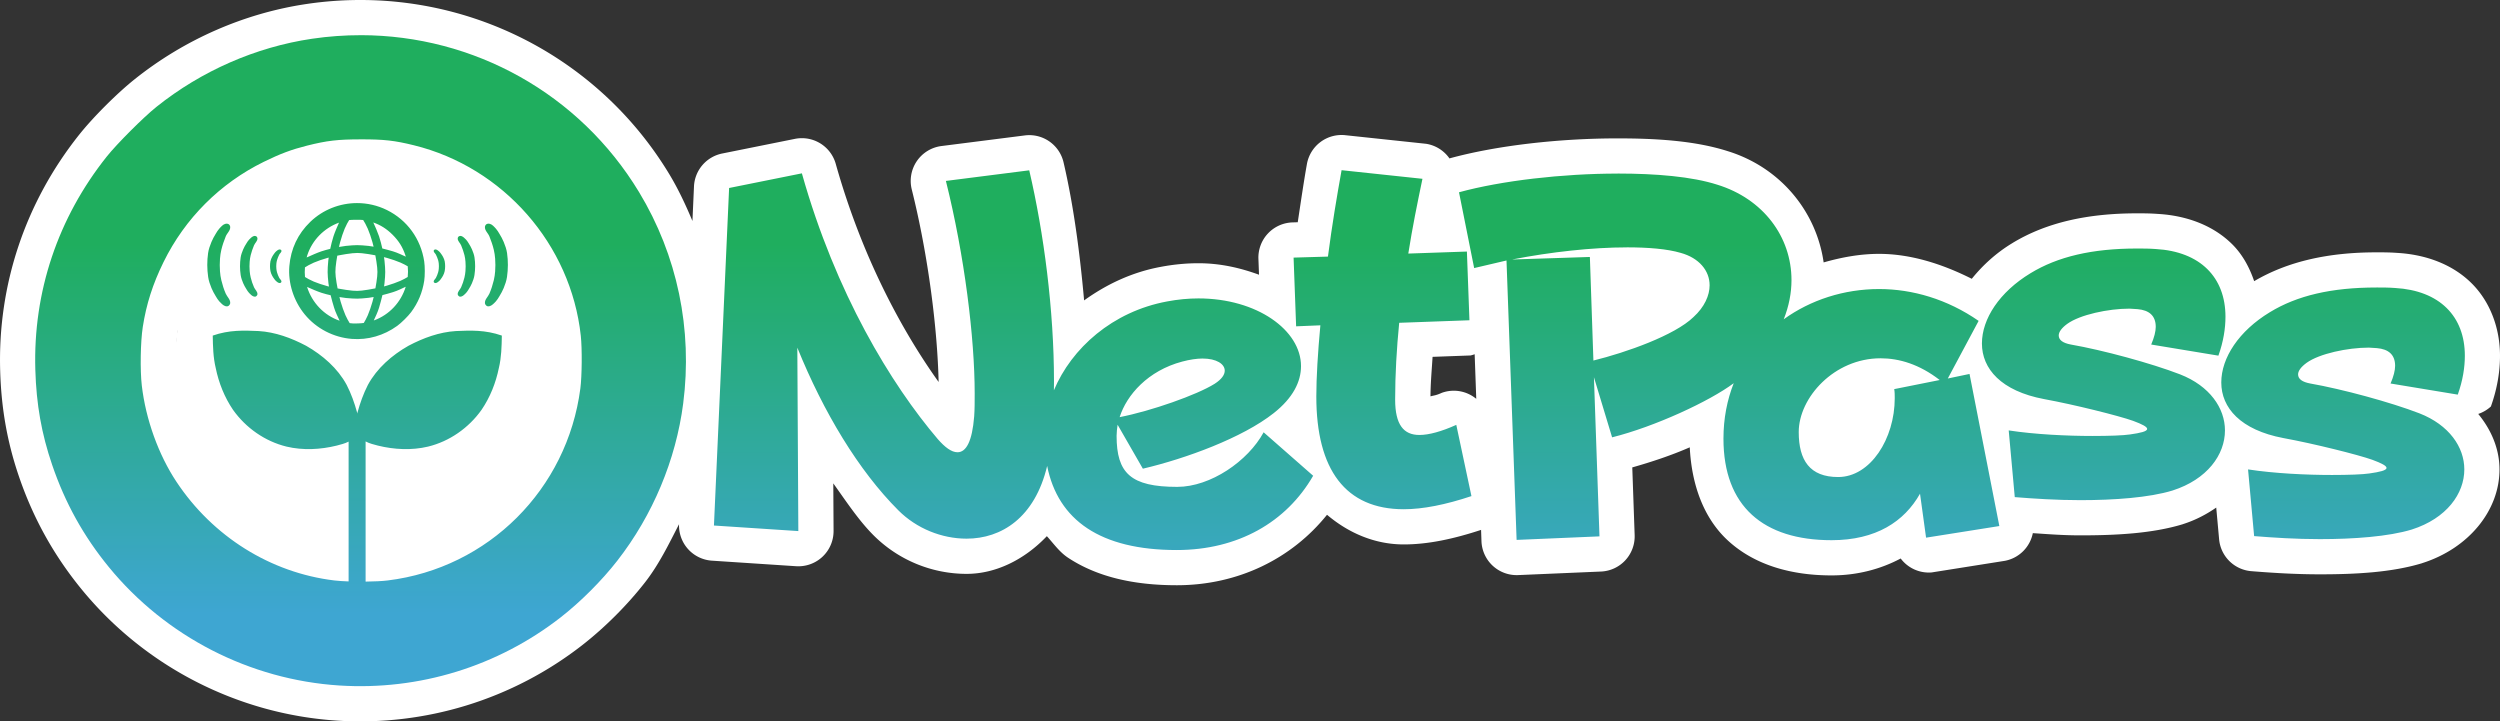 <?xml version="1.0" encoding="UTF-8" standalone="no"?>
<!-- Created with Inkscape (http://www.inkscape.org/) -->

<svg
   width="183.293mm"
   height="52.89mm"
   viewBox="0 0 183.293 52.89"
   version="1.1"
   id="svg1"
   xml:space="preserve"
   inkscape:version="1.3.2 (091e20e, 2023-11-25, custom)"
   sodipodi:docname="netpasspop.svg"
   xmlns:inkscape="http://www.inkscape.org/namespaces/inkscape"
   xmlns:sodipodi="http://sodipodi.sourceforge.net/DTD/sodipodi-0.dtd"
   xmlns:xlink="http://www.w3.org/1999/xlink"
   xmlns="http://www.w3.org/2000/svg"
   xmlns:svg="http://www.w3.org/2000/svg"><rect x="0" y="0" width="183.293" height="52.89" fill="#333333" stroke="none"/><sodipodi:namedview
     id="namedview1"
     pagecolor="#505050"
     bordercolor="#ffffff"
     borderopacity="1"
     inkscape:showpageshadow="0"
     inkscape:pageopacity="0"
     inkscape:pagecheckerboard="1"
     inkscape:deskcolor="#505050"
     inkscape:document-units="mm"
     inkscape:zoom="1"
     inkscape:cx="362.49999"
     inkscape:cy="-15.5"
     inkscape:window-width="1920"
     inkscape:window-height="1121"
     inkscape:window-x="-9"
     inkscape:window-y="-9"
     inkscape:window-maximized="1"
     inkscape:current-layer="layer1" /><defs
     id="defs1"><linearGradient
       id="linearGradient5"
       inkscape:collect="always"><stop
         style="stop-color:#3ea6d2;stop-opacity:1;"
         offset="0.111"
         id="stop6" /><stop
         style="stop-color:#1fae5e;stop-opacity:1;"
         offset="0.679"
         id="stop5" /></linearGradient><inkscape:path-effect
       effect="powerclip"
       id="path-effect11"
       is_visible="true"
       lpeversion="1"
       inverse="true"
       flatten="false"
       hide_clip="false"
       message="Use fill-rule evenodd on &lt;b&gt;fill and stroke&lt;/b&gt; dialog if no flatten result after convert clip to paths." /><inkscape:path-effect
       effect="powerclip"
       id="path-effect10"
       is_visible="true"
       lpeversion="1"
       inverse="true"
       flatten="false"
       hide_clip="false"
       message="Use fill-rule evenodd on &lt;b&gt;fill and stroke&lt;/b&gt; dialog if no flatten result after convert clip to paths." /><inkscape:path-effect
       effect="powerclip"
       id="path-effect3"
       is_visible="true"
       lpeversion="1"
       inverse="true"
       flatten="false"
       hide_clip="false"
       message="Use fill-rule evenodd on &lt;b&gt;fill and stroke&lt;/b&gt; dialog if no flatten result after convert clip to paths." /><linearGradient
       inkscape:collect="always"
       xlink:href="#linearGradient5"
       id="linearGradient6"
       x1="84.133"
       y1="104.338"
       x2="131.862"
       y2="104.338"
       gradientUnits="userSpaceOnUse"
       gradientTransform="rotate(-90,107.998,104.338)" /></defs><g
     inkscape:label="Layer 1"
     inkscape:groupmode="layer"
     id="layer1"
     transform="translate(-16.351,-77.893)"><path
       id="path2"
       style="display:inline;opacity:1;fill:#ffffff;fill-opacity:1;stroke-width:0.963"
       sodipodi:type="inkscape:offset"
       inkscape:radius="2.5796876"
       inkscape:original="M 42.802734 80.472656 C 41.619251 80.471156 40.425759 80.557839 39.228516 80.734375 C 35.111193 81.341482 31.113476 83.091642 27.814453 85.732422 C 26.871101 86.48755 24.922904 88.435571 24.183594 89.363281 C 20.589054 93.873826 18.772316 99.296973 18.941406 105.00586 C 19.016756 107.55001 19.395715 109.69195 20.175781 111.98047 C 21.127557 114.77276 22.476119 117.20274 24.332031 119.4707 C 28.500633 124.56479 34.669358 127.73444 41.238281 128.1543 C 47.081122 128.52775 52.834417 126.75586 57.447266 123.16406 C 58.91302 122.02274 60.473761 120.46176 61.613281 118.99805 C 64.207034 115.66639 65.903686 111.61819 66.439453 107.48047 C 67.143279 102.04488 66.006707 96.606789 63.201172 91.974609 C 58.832038 84.760803 51.087117 80.483058 42.802734 80.472656 z M 42.830078 88.109375 C 44.519745 88.109084 45.276647 88.194717 46.697266 88.544922 C 53.25743 90.162107 58.204199 95.809117 58.931641 102.50781 C 59.034616 103.45602 59.018681 105.46686 58.900391 106.375 C 57.936853 113.77232 52.150204 119.54205 44.783203 120.44922 C 44.362676 120.50102 43.766988 120.52706 43.154297 120.53516 L 43.154297 110.25781 C 43.435012 110.40954 43.774339 110.48974 44.058594 110.56445 C 45.241868 110.8551 46.530499 110.92589 47.734375 110.63672 C 49.312124 110.25312 50.720112 109.26212 51.65625 107.94141 C 52.284788 107.01795 52.702873 105.96541 52.925781 104.87305 C 53.114235 104.09464 53.129825 103.29445 53.142578 102.49805 C 51.932272 102.07507 50.850182 102.11814 49.779297 102.16602 C 48.56347 102.24032 47.391601 102.66766 46.292969 103.24805 C 45.088786 103.93423 43.987094 104.88519 43.322266 106.11719 C 42.994275 106.75893 42.749755 107.44379 42.5625 108.13477 C 42.5561 108.16257 42.551415 108.19075 42.546875 108.21875 C 42.542375 108.19075 42.53765 108.16257 42.53125 108.13477 C 42.343995 107.44379 42.097522 106.75893 41.769531 106.11719 C 41.104703 104.88519 40.003011 103.93423 38.798828 103.24805 C 37.700196 102.66766 36.528327 102.24032 35.3125 102.16602 C 34.241615 102.11812 33.159525 102.07509 31.949219 102.49805 C 31.961969 103.29445 31.979514 104.09464 32.167969 104.87305 C 32.390876 105.96541 32.808962 107.01795 33.4375 107.94141 C 34.373638 109.26212 35.781626 110.25312 37.359375 110.63672 C 38.563251 110.92592 39.851882 110.85513 41.035156 110.56445 C 41.310168 110.49215 41.634897 110.41367 41.910156 110.27148 L 41.910156 120.52148 C 41.515804 120.50658 41.147648 120.48402 40.859375 120.44922 C 36.188152 119.88402 31.947721 117.23317 29.283203 113.20898 C 27.964627 111.21756 27.035348 108.63013 26.748047 106.1543 C 26.616869 105.02389 26.652062 102.95021 26.820312 101.86523 C 27.079556 100.19344 27.552816 98.712099 28.34375 97.101562 C 29.915321 93.901453 32.485391 91.331379 35.685547 89.759766 C 36.891462 89.167534 37.71988 88.858468 38.857422 88.572266 C 40.326832 88.202568 41.1198 88.10964 42.830078 88.109375 z M 114.71094 90.371094 C 114.37753 92.223382 114.00926 94.410194 113.71289 96.707031 L 111.19336 96.779297 L 111.37891 101.81836 L 113.15625 101.74414 C 112.97102 103.74461 112.85937 105.55906 112.85938 106.9668 C 112.85938 112.33844 115.00927 115.22852 119.26953 115.22852 C 120.67727 115.22852 122.34308 114.89541 124.23242 114.26562 L 123.12109 109.04297 C 122.04677 109.52456 121.11989 109.7832 120.41602 109.7832 C 119.2676 109.7832 118.63867 109.04174 118.63867 107.18945 C 118.63867 105.33716 118.75032 103.44792 118.93555 101.55859 L 124.08398 101.37305 L 123.89844 96.335938 L 119.60156 96.484375 C 119.89793 94.595042 120.27018 92.780149 120.64062 91.001953 L 114.71094 90.371094 z M 91.814453 90.380859 L 85.701172 91.158203 C 87.071865 96.640976 87.8125 102.67888 87.8125 106.75391 C 87.8125 107.34665 87.812436 107.90323 87.775391 108.42188 C 87.627208 110.27415 87.182512 111.05273 86.552734 111.05273 C 86.108185 111.05273 85.628016 110.68257 85.109375 110.08984 C 81.701165 106.0889 77.624644 99.420408 75.142578 90.603516 L 69.808594 91.677734 L 68.697266 116.42383 L 74.884766 116.83203 L 74.810547 103.38477 C 76.736927 108.12663 79.292135 112.38589 82.21875 115.3125 C 83.552397 116.64615 85.405461 117.38672 87.220703 117.38672 C 89.765555 117.38672 92.222265 115.86164 93.126953 112.05664 C 93.919972 116.03529 97.031646 118.2207 102.62695 118.2207 C 107.10949 118.2207 110.66549 116.1836 112.62891 112.77539 L 108.99805 109.58984 C 107.84964 111.70145 105.10908 113.58984 102.66406 113.58984 C 99.255854 113.58984 98.21875 112.591 98.21875 109.84961 C 98.21875 109.59029 98.255929 109.29252 98.292969 109.0332 L 100.14453 112.25781 C 103.29342 111.5169 107.44144 109.99688 109.73828 108.18164 C 111.14602 107.07026 111.74023 105.88475 111.74023 104.73633 C 111.74023 102.10608 108.51606 99.773437 104.21875 99.773438 C 103.47783 99.773438 102.69984 99.845962 101.92188 99.994141 C 97.920931 100.73404 94.915685 103.42034 93.621094 106.50781 C 93.623894 106.2936 93.628906 106.08096 93.628906 105.86523 C 93.628906 100.64178 92.88878 94.974533 91.814453 90.380859 z M 134.95312 90.621094 C 130.91513 90.621094 126.43216 91.140135 123.32031 91.992188 L 124.43164 97.548828 C 125.2096 97.363599 125.98773 97.177417 126.80273 96.992188 L 127.54492 117.47852 L 133.61914 117.21875 L 133.21289 105.55078 L 134.54492 109.95898 C 137.66247 109.1796 141.68894 107.31794 143.46094 105.99023 C 142.97788 107.21641 142.70898 108.57832 142.70898 110.05469 C 142.70898 115.01882 145.63554 117.5 150.63672 117.5 C 153.89675 117.5 155.97267 116.12932 157.12109 114.0918 L 157.56445 117.31445 L 162.93555 116.46289 L 160.75 105.3125 L 159.15625 105.64453 L 161.41797 101.42188 C 159.12113 99.828904 156.56417 99.087891 154.11914 99.087891 C 151.55535 99.087891 149.10089 99.881514 147.12891 101.30469 C 147.51214 100.33446 147.69727 99.36669 147.69727 98.4375 C 147.69727 95.251565 145.62311 92.472828 142.25195 91.435547 C 140.39966 90.842814 137.76861 90.621094 134.95312 90.621094 z M 42.519531 92.783203 C 41.270993 92.786403 40.037434 93.259332 39.103516 94.158203 C 38.189047 95.038355 37.672867 96.131251 37.566406 97.408203 C 37.46327 98.64529 37.879555 99.952623 38.693359 100.94531 C 39.542943 101.98166 40.804264 102.63739 42.152344 102.74219 C 43.324637 102.83329 44.491495 102.49789 45.474609 101.78711 C 45.775358 101.56966 46.273556 101.07895 46.496094 100.7793 C 47.007881 100.0902 47.321949 99.335071 47.453125 98.484375 C 47.509285 98.120182 47.509305 97.427587 47.453125 97.060547 C 47.199639 95.404457 46.201887 94.029068 44.720703 93.294922 C 44.022965 92.949088 43.268654 92.781276 42.519531 92.783203 z M 42.480469 94.007812 C 42.728951 94.007615 42.862611 94.011217 42.978516 94.023438 C 43.060926 94.147589 43.202545 94.397034 43.316406 94.660156 C 43.433439 94.930606 43.564634 95.315855 43.660156 95.652344 C 43.690766 95.76016 43.716917 95.86929 43.742188 95.978516 C 43.614334 95.957526 43.486372 95.937955 43.365234 95.921875 C 43.08 95.884015 42.697968 95.870037 42.539062 95.867188 L 42.537109 95.867188 C 42.378203 95.870087 41.99422 95.884025 41.708984 95.921875 C 41.546705 95.943415 41.374333 95.96944 41.203125 96 C 41.228765 95.883152 41.257403 95.767663 41.289062 95.652344 C 41.381642 95.315033 41.508379 94.929665 41.623047 94.658203 C 41.732054 94.400144 41.867132 94.156976 41.949219 94.029297 C 42.074052 94.014157 42.213078 94.007982 42.480469 94.007812 z M 43.722656 94.205078 C 44.257371 94.392241 44.715095 94.683975 45.136719 95.105469 C 45.592821 95.561431 45.874843 96.013073 46.068359 96.595703 C 46.081339 96.634793 46.091856 96.673725 46.103516 96.712891 C 46.101816 96.712098 46.101409 96.711738 46.099609 96.710938 C 45.868039 96.605454 45.485696 96.419659 45.158203 96.322266 C 44.879391 96.239356 44.627544 96.171699 44.382812 96.111328 C 44.315703 95.829523 44.249247 95.530418 44.142578 95.214844 C 44.034955 94.896446 43.857436 94.505008 43.751953 94.273438 C 43.740303 94.247867 43.732786 94.228198 43.722656 94.205078 z M 41.207031 94.21875 C 41.198831 94.23785 41.192804 94.252747 41.183594 94.273438 C 41.080136 94.50592 40.907576 94.899425 40.802734 95.21875 C 40.697893 95.538076 40.631636 95.840419 40.566406 96.125 C 40.565206 96.1302 40.565653 96.135405 40.564453 96.140625 C 40.356379 96.190825 40.142833 96.246259 39.917969 96.322266 C 39.59957 96.42989 39.208132 96.605454 38.976562 96.710938 C 38.923262 96.735218 38.876631 96.755548 38.833984 96.773438 C 38.849114 96.717538 38.863309 96.661205 38.880859 96.607422 C 39.243299 95.49656 40.109592 94.621405 41.207031 94.21875 z M 32.978516 94.291016 C 32.951206 94.290724 32.916568 94.295341 32.871094 94.306641 C 32.695881 94.350361 32.558714 94.516521 32.425781 94.660156 C 32.325361 94.768662 32.247489 94.904971 32.167969 95.037109 C 32.053499 95.227354 31.939646 95.423147 31.853516 95.634766 C 31.74795 95.894154 31.648802 96.163683 31.607422 96.449219 C 31.524262 97.024239 31.529441 97.628201 31.613281 98.203125 C 31.654631 98.486853 31.749116 98.755561 31.853516 99.013672 C 31.939336 99.225868 32.053415 99.420735 32.167969 99.611328 C 32.247409 99.743517 32.325292 99.879894 32.425781 99.988281 C 32.558676 100.13162 32.702165 100.2859 32.873047 100.3418 C 32.944837 100.3652 33.029743 100.37013 33.095703 100.32812 C 33.160733 100.28673 33.225469 100.20503 33.230469 100.11523 C 33.245269 99.848574 33.008495 99.664375 32.902344 99.421875 C 32.765904 99.110146 32.658785 98.777312 32.578125 98.4375 C 32.528085 98.22666 32.496899 98.007749 32.480469 97.789062 C 32.457229 97.480313 32.457269 97.168126 32.480469 96.859375 C 32.496929 96.640262 32.527965 96.422163 32.578125 96.210938 C 32.658705 95.871509 32.775582 95.543968 32.902344 95.226562 C 32.998164 94.98663 33.244899 94.801842 33.230469 94.535156 C 33.225569 94.444976 33.166145 94.346162 33.095703 94.320312 L 33.09375 94.322266 C 33.05168 94.306666 33.024028 94.291496 32.978516 94.291016 z M 52.158203 94.291016 C 52.112693 94.291503 52.083085 94.306666 52.041016 94.322266 C 51.97116 94.348872 51.909153 94.445564 51.904297 94.535156 C 51.889867 94.801842 52.138551 94.986629 52.234375 95.226562 C 52.361137 95.543969 52.476063 95.871509 52.556641 96.210938 C 52.606791 96.422162 52.63979 96.640262 52.65625 96.859375 C 52.67945 97.168126 52.67949 97.480313 52.65625 97.789062 C 52.63983 98.00775 52.606681 98.22666 52.556641 98.4375 C 52.475981 98.777312 52.370815 99.110146 52.234375 99.421875 C 52.128224 99.664375 51.889495 99.848574 51.904297 100.11523 C 51.909297 100.20503 51.975987 100.28669 52.041016 100.32812 C 52.106976 100.37013 52.191878 100.3652 52.263672 100.3418 C 52.434553 100.2859 52.576089 100.13162 52.708984 99.988281 C 52.809473 99.879894 52.889309 99.743517 52.96875 99.611328 C 53.083304 99.420735 53.195426 99.225868 53.28125 99.013672 C 53.385649 98.755561 53.482087 98.486853 53.523438 98.203125 C 53.607228 97.628201 53.610534 97.024239 53.527344 96.449219 C 53.485964 96.163683 53.386816 95.894154 53.28125 95.634766 C 53.19512 95.423147 53.08322 95.227354 52.96875 95.037109 C 52.88923 94.904971 52.809404 94.768662 52.708984 94.660156 C 52.576051 94.516521 52.438885 94.350366 52.263672 94.306641 C 52.218202 94.295291 52.18551 94.290726 52.158203 94.291016 z M 35.027344 95.189453 C 35.006154 95.189107 34.981775 95.193085 34.953125 95.203125 C 34.824207 95.248335 34.716181 95.357408 34.615234 95.462891 C 34.538974 95.542571 34.478349 95.643194 34.417969 95.740234 C 34.331039 95.879945 34.247051 96.022325 34.181641 96.177734 C 34.101471 96.368224 34.025561 96.567652 33.994141 96.777344 C 33.930951 97.199627 33.932464 97.64224 33.996094 98.064453 C 34.027494 98.272818 34.102361 98.470604 34.181641 98.660156 C 34.246811 98.815989 34.330979 98.959642 34.417969 99.099609 C 34.478299 99.196689 34.538924 99.2954 34.615234 99.375 C 34.716151 99.480272 34.823361 99.593726 34.953125 99.634766 C 35.007645 99.651956 35.072957 99.65587 35.123047 99.625 C 35.172427 99.59457 35.222767 99.534723 35.226562 99.46875 C 35.237803 99.272921 35.057173 99.137071 34.976562 98.958984 C 34.872952 98.730056 34.791719 98.485879 34.730469 98.236328 C 34.692469 98.081491 34.66872 97.922319 34.65625 97.761719 C 34.6386 97.53498 34.63863 97.304867 34.65625 97.078125 C 34.66875 96.917214 34.692389 96.756682 34.730469 96.601562 C 34.791659 96.352294 34.880302 96.112003 34.976562 95.878906 C 35.049332 95.702704 35.237522 95.566943 35.226562 95.371094 C 35.222862 95.304874 35.176533 95.231871 35.123047 95.212891 C 35.091097 95.201421 35.062664 95.190033 35.027344 95.189453 z M 50.109375 95.189453 C 50.074045 95.19003 50.045622 95.201421 50.013672 95.212891 C 49.960182 95.231871 49.913869 95.304874 49.910156 95.371094 C 49.899196 95.566943 50.087388 95.702704 50.160156 95.878906 C 50.256416 96.112003 50.343107 96.352294 50.404297 96.601562 C 50.442377 96.756682 50.467969 96.917214 50.480469 97.078125 C 50.498089 97.304867 50.498119 97.53498 50.480469 97.761719 C 50.467999 97.922319 50.442297 98.081491 50.404297 98.236328 C 50.343047 98.485879 50.263766 98.730056 50.160156 98.958984 C 50.079546 99.137071 49.898916 99.272921 49.910156 99.46875 C 49.913956 99.53472 49.964289 99.594567 50.013672 99.625 C 50.063762 99.65587 50.127121 99.651956 50.181641 99.634766 C 50.311405 99.593726 50.420567 99.480272 50.521484 99.375 C 50.597794 99.2954 50.656471 99.196685 50.716797 99.099609 C 50.803787 98.959642 50.889904 98.815989 50.955078 98.660156 C 51.034358 98.470604 51.107271 98.272818 51.138672 98.064453 C 51.202302 97.64224 51.205788 97.199627 51.142578 96.777344 C 51.111158 96.567652 51.035243 96.368224 50.955078 96.177734 C 50.889668 96.022325 50.803723 95.879945 50.716797 95.740234 C 50.656417 95.643194 50.597741 95.542576 50.521484 95.462891 C 50.420537 95.357408 50.310559 95.248338 50.181641 95.203125 C 50.153001 95.193085 50.130565 95.189113 50.109375 95.189453 z M 135.62109 96.029297 C 137.17701 96.029297 138.58375 96.141134 139.58398 96.4375 C 140.91763 96.807957 141.69531 97.734267 141.69531 98.808594 C 141.69531 99.54951 141.32477 100.40166 140.50977 101.14258 C 139.13907 102.47623 135.58376 103.73539 133.17578 104.32812 L 132.91602 96.732422 L 127.21094 96.917969 C 130.06346 96.362283 133.10197 96.029297 135.62109 96.029297 z M 173.0332 96.115234 C 169.73613 96.115234 167.21727 96.709131 165.2168 97.931641 C 162.95701 99.302335 161.66016 101.26484 161.66016 103.08008 C 161.66016 104.93237 163.06791 106.56156 166.2168 107.1543 C 168.43955 107.5618 171.69905 108.37759 172.73633 108.74805 C 173.4402 109.00737 173.77344 109.19362 173.77344 109.3418 C 173.77344 109.52703 173.29163 109.63691 172.51367 109.74805 C 172.03207 109.82215 170.99595 109.85938 169.77344 109.85938 C 167.92115 109.85938 165.54943 109.74949 163.62305 109.45312 L 164.06836 114.3418 C 165.43906 114.45294 167.14166 114.56445 168.88281 114.56445 C 171.36487 114.56445 173.9209 114.37997 175.625 113.86133 C 178.18116 113.04632 179.47852 111.23132 179.47852 109.45312 C 179.47852 107.82312 178.36734 106.1919 176.18164 105.33984 C 174.07004 104.52484 170.51357 103.5618 168.17969 103.1543 C 167.58695 103.04316 167.29102 102.81975 167.29102 102.48633 C 167.29102 102.22701 167.51242 101.93113 167.91992 101.63477 C 168.84606 100.96794 170.92064 100.52344 172.47656 100.52344 C 172.66179 100.52344 172.88508 100.56055 173.07031 100.56055 C 173.92236 100.63465 174.40234 101.04241 174.40234 101.85742 C 174.40234 102.19083 174.29258 102.63566 174.07031 103.1543 L 178.99805 103.96875 C 179.36851 102.93147 179.51562 101.96924 179.51562 101.11719 C 179.51562 98.227614 177.66237 96.337573 174.40234 96.152344 C 173.92074 96.115294 173.47775 96.115234 173.0332 96.115234 z M 36.857422 96.181641 C 36.843492 96.181448 36.827424 96.183953 36.808594 96.189453 C 36.723864 96.214453 36.652287 96.275654 36.585938 96.333984 C 36.535818 96.378044 36.496712 96.432666 36.457031 96.486328 C 36.399901 96.563588 36.343771 96.642576 36.300781 96.728516 C 36.248091 96.833854 36.198384 96.944591 36.177734 97.060547 C 36.136134 97.294064 36.137838 97.538006 36.179688 97.771484 C 36.200328 97.886707 36.248669 97.996743 36.300781 98.101562 C 36.343621 98.187732 36.399848 98.26635 36.457031 98.34375 C 36.496681 98.39743 36.535776 98.452074 36.585938 98.496094 C 36.652268 98.554304 36.723304 98.617935 36.808594 98.640625 C 36.844424 98.650125 36.886998 98.651856 36.919922 98.634766 C 36.952382 98.617936 36.985781 98.585308 36.988281 98.548828 C 36.995681 98.440537 36.877199 98.366058 36.824219 98.267578 C 36.756119 98.140984 36.702369 98.005185 36.662109 97.867188 C 36.637129 97.781567 36.621481 97.692326 36.613281 97.603516 C 36.601681 97.478134 36.601701 97.351948 36.613281 97.226562 C 36.621481 97.137582 36.637079 97.048671 36.662109 96.962891 C 36.702329 96.825049 36.760949 96.691399 36.824219 96.5625 C 36.872049 96.46506 36.995481 96.389552 36.988281 96.28125 C 36.985881 96.24463 36.955082 96.205813 36.919922 96.195312 C 36.898922 96.189013 36.880632 96.181961 36.857422 96.181641 z M 48.277344 96.181641 C 48.254124 96.181963 48.235844 96.188993 48.214844 96.195312 C 48.179684 96.205812 48.150878 96.24463 48.148438 96.28125 C 48.141238 96.389552 48.264672 96.465063 48.3125 96.5625 C 48.37577 96.691399 48.432438 96.825049 48.472656 96.962891 C 48.497686 97.048671 48.515217 97.13758 48.523438 97.226562 C 48.535018 97.351947 48.535037 97.478134 48.523438 97.603516 C 48.515237 97.692326 48.497636 97.781565 48.472656 97.867188 C 48.432396 98.005184 48.3806 98.140984 48.3125 98.267578 C 48.25952 98.366058 48.141052 98.440537 48.148438 98.548828 C 48.150937 98.585308 48.182384 98.617936 48.214844 98.634766 C 48.247764 98.651836 48.290338 98.650135 48.326172 98.640625 C 48.411462 98.617935 48.482499 98.554308 48.548828 98.496094 C 48.598988 98.452074 48.638083 98.397432 48.677734 98.34375 C 48.734914 98.26635 48.791147 98.187735 48.833984 98.101562 C 48.886094 97.996742 48.934439 97.886707 48.955078 97.771484 C 48.996898 97.538006 48.998601 97.294064 48.957031 97.060547 C 48.936381 96.944591 48.886674 96.833854 48.833984 96.728516 C 48.790994 96.642576 48.736821 96.563587 48.679688 96.486328 C 48.640008 96.432668 48.598949 96.378049 48.548828 96.333984 C 48.482478 96.275654 48.410906 96.214455 48.326172 96.189453 C 48.307352 96.183853 48.291284 96.181441 48.277344 96.181641 z M 42.537109 96.441406 C 42.645066 96.441414 42.765659 96.447184 42.878906 96.458984 C 43.198035 96.492134 43.514784 96.546035 43.830078 96.605469 C 43.843548 96.607969 43.857624 96.610681 43.871094 96.613281 C 43.925144 96.904944 43.973277 97.199165 44.003906 97.494141 C 44.015686 97.60756 44.023448 97.726027 44.023438 97.833984 C 44.023429 97.941941 44.015706 98.062533 44.003906 98.175781 C 43.973996 98.463769 43.927494 98.750334 43.875 99.035156 C 43.8607 99.037956 43.846331 99.040169 43.832031 99.042969 C 43.517268 99.105149 43.199686 99.161336 42.880859 99.197266 C 42.767718 99.210036 42.648969 99.219753 42.541016 99.220703 C 42.433063 99.221653 42.312735 99.215878 42.199219 99.205078 C 41.879811 99.174728 41.561894 99.123082 41.246094 99.066406 C 41.198444 99.057806 41.151143 99.047873 41.103516 99.039062 C 41.048306 98.753731 40.997381 98.466451 40.964844 98.177734 C 40.952074 98.064594 40.944309 97.945844 40.943359 97.837891 C 40.942409 97.729938 40.948184 97.609611 40.958984 97.496094 C 40.986314 97.20848 41.032158 96.923326 41.082031 96.638672 C 41.136521 96.628042 41.18962 96.615749 41.244141 96.605469 C 41.559434 96.546039 41.878136 96.49212 42.197266 96.458984 C 42.310685 96.447204 42.429152 96.441396 42.537109 96.441406 z M 44.503906 96.746094 C 44.576426 96.763974 44.648852 96.784287 44.720703 96.804688 C 45.057193 96.900207 45.440487 97.031405 45.710938 97.148438 C 45.913334 97.236018 46.110065 97.340589 46.246094 97.421875 C 46.272984 97.685424 46.271071 97.946407 46.244141 98.203125 C 46.108639 98.286025 45.911309 98.393852 45.707031 98.484375 C 45.437614 98.603764 45.054394 98.737488 44.71875 98.835938 C 44.6486 98.856517 44.578628 98.876361 44.507812 98.894531 C 44.519672 98.815781 44.531016 98.737506 44.541016 98.662109 C 44.578876 98.376874 44.592853 97.994843 44.595703 97.835938 L 44.595703 97.833984 C 44.592803 97.675077 44.578866 97.291095 44.541016 97.005859 C 44.529856 96.921749 44.517376 96.834193 44.503906 96.746094 z M 40.449219 96.779297 C 40.437939 96.858837 40.427399 96.937544 40.417969 97.013672 C 40.382609 97.299226 40.372594 97.68287 40.371094 97.841797 L 40.371094 97.84375 C 40.375294 98.002624 40.393234 98.385029 40.433594 98.669922 C 40.444374 98.746062 40.45604 98.824768 40.46875 98.904297 C 40.43083 98.894697 40.393197 98.88536 40.355469 98.875 C 40.018158 98.78242 39.63279 98.655684 39.361328 98.541016 C 39.092321 98.427385 38.835192 98.28367 38.712891 98.203125 C 38.691161 97.975715 38.689544 97.737265 38.708984 97.498047 C 38.710784 97.496847 38.713044 97.495341 38.714844 97.494141 C 38.835057 97.412991 39.09283 97.265469 39.363281 97.148438 C 39.633731 97.031404 40.01898 96.90021 40.355469 96.804688 C 40.386669 96.795788 40.417879 96.787657 40.449219 96.779297 z M 46.097656 98.919922 C 45.755585 100.03952 44.908527 100.97632 43.753906 101.39258 C 43.859564 101.1608 44.045495 100.78153 44.142578 100.45508 C 44.239968 100.12759 44.317059 99.834783 44.384766 99.550781 C 44.386166 99.545081 44.387372 99.538933 44.388672 99.533203 C 44.6328 99.470713 44.884115 99.401723 45.162109 99.316406 C 45.488133 99.216345 45.866891 99.027526 46.097656 98.919922 z M 38.865234 98.933594 C 38.900554 98.948334 38.934684 98.961829 38.976562 98.980469 C 39.209044 99.083927 39.60255 99.256486 39.921875 99.361328 C 40.156302 99.438298 40.37774 99.491167 40.59375 99.541016 C 40.59485 99.545616 40.596556 99.552091 40.597656 99.556641 C 40.667836 99.840042 40.747412 100.13235 40.847656 100.45898 C 40.947903 100.78561 41.136641 101.16585 41.244141 101.39648 C 41.246541 101.40148 41.249553 101.40516 41.251953 101.41016 C 40.121672 101.02248 39.233511 100.10382 38.865234 98.933594 z M 190.58203 98.974609 C 187.28496 98.974609 184.7661 99.566553 182.76562 100.78906 C 180.50583 102.15975 179.20898 104.12225 179.20898 105.9375 C 179.20898 107.78978 180.61673 109.42094 183.76562 110.01367 C 185.98836 110.42117 189.24788 111.23501 190.28516 111.60547 C 190.98903 111.86479 191.32227 112.05103 191.32227 112.19922 C 191.32227 112.38445 190.84046 112.49629 190.0625 112.60742 C 189.5809 112.68152 188.54478 112.7168 187.32227 112.7168 C 185.46998 112.7168 183.09826 112.60692 181.17188 112.31055 L 181.61719 117.19922 C 182.98788 117.31036 184.69049 117.42188 186.43164 117.42188 C 188.9137 117.42188 191.46973 117.23739 193.17383 116.71875 C 195.72999 115.90374 197.02734 114.08875 197.02734 112.31055 C 197.02734 110.68054 195.91617 109.04932 193.73047 108.19727 C 191.61886 107.38226 188.0624 106.41923 185.72852 106.01172 C 185.13578 105.90059 184.83984 105.67911 184.83984 105.3457 C 184.83984 105.08638 185.06125 104.79051 185.46875 104.49414 C 186.39489 103.82732 188.46947 103.38281 190.02539 103.38281 C 190.21062 103.38281 190.43391 103.41992 190.61914 103.41992 C 191.47119 103.49402 191.95312 103.89984 191.95312 104.71484 C 191.95312 105.04825 191.84142 105.49308 191.61914 106.01172 L 196.54688 106.82812 C 196.91734 105.79085 197.06445 104.82666 197.06445 103.97461 C 197.06445 101.08504 195.21316 99.194995 191.95312 99.009766 C 191.47153 98.972716 191.02658 98.974609 190.58203 98.974609 z M 43.746094 99.671875 C 43.719594 99.787598 43.692566 99.903418 43.660156 100.01758 C 43.564636 100.35407 43.433439 100.73737 43.316406 101.00781 C 43.220826 101.22869 43.107055 101.43813 43.023438 101.57422 C 42.890412 101.59172 42.747109 101.60392 42.574219 101.60742 C 42.267684 101.61442 42.16465 101.61314 41.988281 101.58594 C 41.902871 101.45207 41.780213 101.23517 41.677734 101.00391 C 41.558345 100.73449 41.424622 100.35127 41.326172 100.01562 C 41.293142 99.903007 41.265531 99.789976 41.238281 99.675781 C 41.400551 99.702761 41.563179 99.725111 41.716797 99.744141 C 42.002352 99.779501 42.385995 99.789516 42.544922 99.791016 C 42.703796 99.786816 43.088153 99.770819 43.373047 99.730469 C 43.49323 99.713449 43.619294 99.693795 43.746094 99.671875 z M 154.23047 104.16406 C 155.60116 104.16406 157.08262 104.60744 158.56445 105.75586 L 155.23047 106.42383 C 155.26747 106.64611 155.26758 106.86757 155.26758 107.08984 C 155.26758 110.05351 153.49007 112.86914 151.11914 112.86914 C 149.04458 112.86914 148.22852 111.64684 148.22852 109.57227 C 148.22852 107.05316 150.82226 104.16406 154.23047 104.16406 z M 104.51562 104.18164 C 105.55291 104.18164 106.14648 104.58872 106.14648 105.07031 C 106.14648 105.36668 105.92294 105.69979 105.4043 106.0332 C 104.10769 106.84821 100.73629 108.03397 98.439453 108.47852 C 98.958094 106.84851 100.51409 105.07112 103.0332 104.4043 C 103.58889 104.25611 104.10812 104.18164 104.51562 104.18164 z "
       d="m 42.807,77.893 c -1.312,-0.002 -2.634,0.094 -3.955,0.289 -4.587,0.676 -8.99,2.608 -12.648,5.537 -1.28,1.025 -3.018,2.758 -4.037,4.037 -3.959,4.967 -5.989,11.022 -5.803,17.326 0.082,2.757 0.515,5.218 1.371,7.73 1.044,3.064 2.562,5.798 4.602,8.291 4.626,5.654 11.447,9.159 18.738,9.625 6.469,0.413 12.848,-1.551 17.957,-5.529 1.665,-1.296 3.322,-2.954 4.617,-4.617 1.015,-1.303 1.736,-2.791 2.488,-4.256 a 2.58,2.58 0 0 0 2.391,2.672 l 6.188,0.408 a 2.58,2.58 0 0 0 2.75,-2.588 l -0.02,-3.486 c 0.95,1.328 1.864,2.72 2.949,3.805 1.841,1.841 4.309,2.83 6.826,2.83 2.123,0 4.232,-1.029 5.883,-2.764 0.497,0.547 0.921,1.162 1.549,1.578 2.142,1.418 4.841,2.02 7.975,2.02 4.53,0 8.448,-1.969 11.016,-5.166 1.544,1.308 3.468,2.174 5.627,2.174 1.781,0 3.65,-0.402 5.668,-1.066 l 0.029,0.83 a 2.58,2.58 0 0 0 2.688,2.484 l 6.074,-0.26 a 2.58,2.58 0 0 0 2.469,-2.668 l -0.174,-4.967 c 1.412,-0.401 2.85,-0.877 4.215,-1.473 0.135,2.719 1.003,5.193 2.818,6.854 1.964,1.796 4.653,2.537 7.58,2.537 1.906,0 3.615,-0.47 5.066,-1.24 a 2.58,2.58 0 0 0 2.266,1.023 l 5.371,-0.852 a 2.58,2.58 0 0 0 2.051,-2.029 c 1.112,0.073 2.205,0.162 3.492,0.162 2.61,0 5.266,-0.136 7.494,-0.814 a 2.58,2.58 0 0 0 0.031,-0.012 c 0.902,-0.288 1.707,-0.71 2.43,-1.211 l 0.211,2.326 a 2.58,2.58 0 0 0 2.359,2.336 c 1.404,0.114 3.172,0.232 5.023,0.232 2.61,0 5.266,-0.136 7.494,-0.814 a 2.58,2.58 0 0 0 0.031,-0.012 c 3.372,-1.075 5.65,-3.832 5.65,-6.865 0,-1.488 -0.591,-2.891 -1.559,-4.068 a 2.58,2.58 0 0 0 0.928,-0.547 c 0.468,-1.31 0.668,-2.572 0.668,-3.721 0,-1.996 -0.705,-3.957 -2.104,-5.334 -1.396,-1.374 -3.335,-2.083 -5.428,-2.205 -0.591,-0.043 -1.104,-0.041 -1.531,-0.041 -3.519,0 -6.489,0.659 -8.961,2.113 -0.348,-1.02 -0.861,-1.969 -1.631,-2.727 -1.396,-1.374 -3.335,-2.082 -5.428,-2.203 -0.584,-0.043 -1.095,-0.043 -1.529,-0.043 -3.603,0 -6.65,0.663 -9.154,2.191 -8e-4,4.84e-4 -0.001,0.002 -0.002,0.002 -1.178,0.715 -2.158,1.614 -2.959,2.607 -2.206,-1.111 -4.513,-1.828 -6.799,-1.828 -1.397,0 -2.754,0.253 -4.062,0.627 -0.536,-3.743 -3.172,-6.967 -7.039,-8.16 -2.346,-0.747 -5.122,-0.934 -8.064,-0.934 -4.259,0 -8.851,0.515 -12.314,1.463 a 2.58,2.58 0 0 0 -0.01,0.016 2.58,2.58 0 0 0 -1.715,-1.082 l -5.93,-0.631 a 2.58,2.58 0 0 0 -2.812,2.107 c -0.223,1.24 -0.449,2.79 -0.674,4.275 l -0.379,0.012 A 2.58,2.58 0 0 0 108.615,96.875 l 0.043,1.16 c -1.361,-0.497 -2.822,-0.842 -4.439,-0.842 -0.909,0 -1.841,0.089 -2.777,0.268 -2.137,0.397 -3.997,1.3 -5.607,2.457 -0.317,-3.551 -0.789,-7.05 -1.508,-10.125 A 2.58,2.58 0 0 0 91.488,87.822 L 85.375,88.6 a 2.58,2.58 0 0 0 -2.176,3.184 c 1.234,4.937 1.886,10.342 1.969,14.115 C 82.454,102.098 79.542,96.713 77.625,89.904 a 2.58,2.58 0 0 0 -2.992,-1.83 l -5.334,1.074 A 2.58,2.58 0 0 0 67.232,91.562 l -0.113,2.533 C 66.622,92.913 66.079,91.747 65.408,90.639 60.573,82.656 51.977,77.904 42.807,77.893 Z m 3.115,13.139 c 0.059,0.014 0.094,0.002 0.158,0.018 1.358,0.335 2.632,0.885 3.795,1.598 -0.379,0.049 -0.743,0.144 -0.729,0.139 -0.341,0.122 -0.395,0.311 -0.596,0.473 -0.689,-0.924 -1.579,-1.693 -2.629,-2.227 z m -7.084,0.287 c -0.524,0.3 -1.075,0.549 -1.523,0.98 -0.292,0.281 -0.459,0.657 -0.701,0.98 -0.205,-0.17 -0.267,-0.367 -0.623,-0.494 0.002,8.38e-4 -0.115,-0.02 -0.127,-0.025 0.339,-0.205 0.6,-0.507 0.959,-0.684 0.836,-0.411 1.377,-0.567 2.016,-0.758 z m 3.625,3.926 0.732,0.76 -0.715,0.447 -0.732,-0.445 z m 1.902,1.602 1.082,0.979 -1.061,0.969 -0.629,-0.986 z m -3.752,0.004 0.592,0.982 -0.555,0.945 -0.047,0.043 -1.088,-0.965 z m 1.873,0.559 0.414,0.412 -0.414,0.424 -0.414,-0.418 z m 93.135,1.201 c 1.432,0 2.692,0.141 3.23,0.301 a 2.58,2.58 0 0 0 0.041,0.014 c 0.096,0.027 0.066,0.01 0.113,0.021 -0.016,0.047 0.024,0.058 -0.23,0.289 a 2.58,2.58 0 0 0 -0.064,0.059 c -0.177,0.172 -1.238,0.836 -2.453,1.332 -0.204,0.083 -0.409,0.122 -0.621,0.201 l -0.074,-2.211 c 0.017,-3.4e-5 0.042,-0.006 0.059,-0.006 z m -93.104,0.518 0.736,0.479 -0.764,0.818 -0.75,-0.793 z m 13.109,0.941 c 0.297,0.89 0.637,1.769 0.74,2.719 0.058,0.531 0.034,2.8 -0.025,3.254 -0.756,5.802 -5.042,10.229 -10.607,11.473 v -4.125 c 0.849,0.032 1.72,-0.032 2.602,-0.244 a 2.58,2.58 0 0 0 0.008,-0.002 c 2.226,-0.541 4.128,-1.889 5.418,-3.709 a 2.58,2.58 0 0 0 0.027,-0.041 c 0.835,-1.227 1.364,-2.589 1.65,-3.971 0.26,-1.112 0.271,-2.096 0.283,-2.883 a 2.58,2.58 0 0 0 -0.543,-1.6 c 0.12,-0.199 0.288,-0.502 0.447,-0.871 z m 112.996,0.545 c 0.01,0.002 0.038,0.01 0.041,0.012 -0.013,-0.002 -0.029,-0.01 -0.041,-0.012 z m -138.768,0.131 c 0.034,0.065 0.28,0.444 0.369,0.568 a 2.58,2.58 0 0 0 -0.855,1.227 c 0.013,0.791 0.026,1.775 0.285,2.883 0.286,1.382 0.815,2.744 1.65,3.971 a 2.58,2.58 0 0 0 0.027,0.041 c 1.29,1.82 3.192,3.168 5.418,3.709 a 2.58,2.58 0 0 0 0.006,0.002 c 0.871,0.209 1.735,0.277 2.574,0.248 v 4.061 c -3.162,-0.857 -6.004,-2.81 -7.896,-5.668 -1.059,-1.599 -1.885,-3.88 -2.123,-5.928 -0.083,-0.719 -0.042,-2.951 0.059,-3.598 0.084,-0.539 0.351,-1.022 0.486,-1.516 z m 156.316,2.727 c 0.01,0.002 0.038,0.01 0.041,0.012 -0.013,-0.002 -0.029,-0.01 -0.041,-0.012 z m -61.701,0.391 0.117,3.271 a 2.58,2.58 0 0 0 -2.521,-0.443 c -0.447,0.201 -0.542,0.181 -0.836,0.26 0.005,-0.944 0.094,-1.926 0.154,-2.896 l 2.793,-0.102 a 2.58,2.58 0 0 0 0.293,-0.09 z m 28.17,3.389 c -0.038,0.906 -0.306,1.832 -0.682,2.377 -0.401,0.581 -0.676,0.662 -0.84,0.662 -0.531,0 -0.31,-0.025 -0.229,0.074 0.082,0.099 -0.082,-0.092 -0.082,-0.791 0,-0.521 0.739,-1.662 1.832,-2.322 z" /><ellipse
       style="display:inline;fill:#ffffff;fill-opacity:1;stroke-width:0.963"
       id="path4"
       cx="137.186"
       cy="99.384"
       rx="2.447"
       ry="2.017" /><ellipse
       style="display:inline;fill:#ffffff;fill-opacity:1;stroke-width:0.963"
       id="path5"
       cx="151.54"
       cy="109.074"
       rx="2.249"
       ry="2.58" /><ellipse
       style="display:inline;fill:#ffffff;fill-opacity:1;stroke-width:0.963"
       id="path3"
       cx="43.264"
       cy="104.629"
       rx="14.078"
       ry="16.23" /><path
       id="rect3"
       style="display:inline;opacity:1;fill:url(#linearGradient6);stroke-width:0.963"
       d="m 42.804,80.473 c -1.183,-0.001 -2.378,0.084 -3.575,0.261 -4.117,0.607 -8.115,2.358 -11.414,4.999 -0.943,0.755 -2.89,2.703 -3.63,3.63 -3.595,4.511 -5.413,9.935 -5.244,15.643 0.075,2.544 0.454,4.686 1.235,6.974 0.952,2.792 2.3,5.223 4.156,7.49 4.169,5.094 10.338,8.262 16.907,8.682 5.843,0.373 11.596,-1.398 16.209,-4.989 1.466,-1.141 3.027,-2.702 4.166,-4.166 2.594,-3.332 4.29,-7.379 4.826,-11.517 0.704,-5.436 -0.432,-10.874 -3.238,-15.507 -4.369,-7.214 -12.114,-11.491 -20.398,-11.502 z m 0.026,7.636 c 1.69,-2.9e-4 2.446,0.085 3.867,0.435 6.56,1.617 11.509,7.264 12.236,13.962 0.103,0.948 0.086,2.96 -0.032,3.869 -0.964,7.397 -6.75,13.166 -14.117,14.074 v 5.2e-4 c -0.421,0.052 -1.015,0.077 -1.628,0.085 v -10.277 c 0.281,0.152 0.62,0.232 0.904,0.306 1.183,0.291 2.471,0.362 3.675,0.073 1.578,-0.384 2.986,-1.375 3.922,-2.696 0.629,-0.923 1.046,-1.975 1.269,-3.068 0.188,-0.778 0.205,-1.579 0.218,-2.376 -1.21,-0.423 -2.293,-0.38 -3.364,-0.332 -1.216,0.074 -2.387,0.502 -3.486,1.082 -1.204,0.686 -2.306,1.638 -2.971,2.87 -0.328,0.642 -0.573,1.326 -0.761,2.017 -0.006,0.028 -0.011,0.056 -0.016,0.084 -0.004,-0.028 -0.009,-0.056 -0.015,-0.084 -0.187,-0.691 -0.433,-1.376 -0.761,-2.017 -0.665,-1.232 -1.767,-2.183 -2.971,-2.87 -1.099,-0.58 -2.27,-1.008 -3.486,-1.082 -1.071,-0.048 -2.153,-0.091 -3.364,0.332 0.013,0.796 0.03,1.597 0.218,2.376 0.223,1.092 0.641,2.144 1.269,3.068 0.936,1.321 2.345,2.312 3.923,2.696 1.204,0.289 2.491,0.218 3.675,-0.073 0.275,-0.072 0.601,-0.15 0.876,-0.292 v 10.25 c -0.394,-0.015 -0.763,-0.037 -1.052,-0.072 -4.671,-0.565 -8.91,-3.217 -11.575,-7.241 -1.319,-1.991 -2.248,-4.577 -2.536,-7.053 -0.131,-1.13 -0.096,-3.206 0.072,-4.291 0.259,-1.672 0.733,-3.152 1.524,-4.762 1.572,-3.2 4.142,-5.77 7.342,-7.342 1.206,-0.592 2.034,-0.903 3.172,-1.189 1.469,-0.37 2.262,-0.462 3.972,-0.462 z m 71.882,2.262 c -0.333,1.852 -0.704,4.038 -1,6.335 l -2.519,0.074 0.186,5.038 1.778,-0.074 c -0.185,2 -0.297,3.816 -0.297,5.223 0,5.372 2.149,8.262 6.409,8.262 1.408,0 3.075,-0.333 4.964,-0.963 l -1.111,-5.223 c -1.074,0.482 -2.001,0.741 -2.705,0.741 -1.148,0 -1.778,-0.741 -1.778,-2.593 0,-1.852 0.111,-3.741 0.297,-5.631 l 5.15,-0.186 -0.186,-5.038 -4.297,0.148 c 0.296,-1.889 0.667,-3.704 1.038,-5.482 z m -22.898,0.009 -6.113,0.778 c 1.371,5.483 2.111,11.521 2.111,15.596 0,0.593 3.55e-4,1.148 -0.037,1.667 -0.148,1.852 -0.593,2.63 -1.223,2.63 -0.445,0 -0.926,-0.371 -1.445,-0.963 -3.408,-4.001 -7.483,-10.669 -9.965,-19.486 l -5.335,1.074 -1.112,24.747 6.187,0.407 -0.074,-13.447 c 1.926,4.742 4.483,9.002 7.409,11.928 1.334,1.334 3.185,2.075 5.001,2.075 2.545,0 5.002,-1.526 5.907,-5.331 0.793,3.979 3.904,6.165 9.5,6.165 4.483,0 8.039,-2.037 10.002,-5.446 l -3.63,-3.186 c -1.148,2.112 -3.89,4.001 -6.335,4.001 -3.408,0 -4.446,-1 -4.446,-3.741 0,-0.259 0.037,-0.556 0.074,-0.815 l 1.852,3.223 c 3.149,-0.741 7.298,-2.26 9.595,-4.075 1.408,-1.111 2,-2.297 2,-3.445 0,-2.63 -3.223,-4.964 -7.52,-4.964 -0.741,0 -1.519,0.074 -2.297,0.222 -4.001,0.74 -7.006,3.426 -8.301,6.514 0.003,-0.214 0.007,-0.427 0.007,-0.643 0,-5.223 -0.741,-10.892 -1.815,-15.485 z m 43.139,0.24 c -4.038,0 -8.521,0.518 -11.632,1.37 l 1.111,5.557 c 0.778,-0.185 1.556,-0.37 2.371,-0.556 l 0.741,20.486 6.076,-0.259 -0.407,-11.67 1.333,4.409 c 3.118,-0.779 7.144,-2.642 8.916,-3.969 -0.483,1.226 -0.752,2.588 -0.752,4.064 0,4.964 2.926,7.446 7.928,7.446 3.26,0 5.335,-1.371 6.483,-3.408 l 0.444,3.223 5.372,-0.852 -2.186,-11.151 -1.593,0.333 2.26,-4.224 c -2.297,-1.593 -4.853,-2.334 -7.298,-2.334 -2.564,0 -5.018,0.793 -6.99,2.216 0.383,-0.97 0.568,-1.938 0.568,-2.867 0,-3.186 -2.075,-5.964 -5.446,-7.002 -1.852,-0.593 -4.482,-0.815 -7.298,-0.815 z m -92.434,2.163 c -1.249,0.003 -2.483,0.476 -3.417,1.375 -0.914,0.88 -1.43,1.971 -1.537,3.248 -0.103,1.237 0.314,2.546 1.128,3.539 0.85,1.036 2.111,1.691 3.459,1.796 1.172,0.091 2.338,-0.244 3.321,-0.955 0.301,-0.217 0.799,-0.71 1.022,-1.009 0.512,-0.689 0.826,-1.444 0.958,-2.294 0.056,-0.364 0.056,-1.057 0,-1.424 -0.253,-1.656 -1.25,-3.03 -2.732,-3.765 -0.698,-0.346 -1.452,-0.513 -2.201,-0.511 z m -0.04,1.224 c 0.248,-1.9e-4 0.382,0.004 0.498,0.016 0.082,0.124 0.225,0.374 0.338,0.637 0.117,0.27 0.248,0.655 0.343,0.992 0.031,0.108 0.057,0.217 0.083,0.326 -0.128,-0.021 -0.255,-0.04 -0.376,-0.056 -0.285,-0.038 -0.668,-0.052 -0.827,-0.055 h -0.002 c -0.159,0.003 -0.542,0.017 -0.827,0.055 -0.162,0.021 -0.335,0.048 -0.506,0.078 0.026,-0.117 0.053,-0.234 0.085,-0.349 0.093,-0.337 0.22,-0.723 0.335,-0.994 0.109,-0.258 0.245,-0.502 0.327,-0.629 0.125,-0.015 0.263,-0.02 0.53,-0.02 z m 1.243,0.197 c 0.535,0.187 0.992,0.479 1.413,0.9 0.456,0.456 0.738,0.908 0.932,1.49 0.013,0.039 0.024,0.078 0.036,0.117 -0.002,-7.9e-4 -0.003,-10e-4 -0.005,-0.002 -0.232,-0.105 -0.613,-0.292 -0.941,-0.389 -0.279,-0.083 -0.531,-0.15 -0.776,-0.21 -0.067,-0.282 -0.134,-0.582 -0.241,-0.897 -0.108,-0.318 -0.284,-0.709 -0.389,-0.941 -0.012,-0.026 -0.02,-0.045 -0.03,-0.068 z m -2.516,0.013 c -0.008,0.019 -0.015,0.035 -0.024,0.055 -0.103,0.232 -0.276,0.625 -0.381,0.945 -0.105,0.319 -0.17,0.622 -0.235,0.907 -0.001,0.005 -0.002,0.011 -0.003,0.016 -0.208,0.05 -0.422,0.104 -0.646,0.18 -0.318,0.108 -0.709,0.284 -0.941,0.389 -0.053,0.024 -0.1,0.045 -0.143,0.062 0.015,-0.056 0.03,-0.112 0.048,-0.166 0.362,-1.111 1.228,-1.986 2.325,-2.389 z m -8.228,0.073 c -0.027,-2.9e-4 -0.061,0.004 -0.106,0.015 -0.175,0.044 -0.313,0.21 -0.446,0.354 -0.1,0.108 -0.179,0.245 -0.259,0.377 -0.114,0.19 -0.227,0.385 -0.313,0.597 -0.106,0.259 -0.205,0.53 -0.246,0.815 -0.083,0.575 -0.079,1.177 0.005,1.752 0.041,0.284 0.137,0.554 0.242,0.812 0.086,0.212 0.199,0.407 0.313,0.598 0.079,0.132 0.158,0.268 0.258,0.377 0.133,0.143 0.276,0.297 0.446,0.352 0.072,0.023 0.157,0.028 0.223,-0.014 0.065,-0.041 0.13,-0.123 0.135,-0.212 0.015,-0.267 -0.223,-0.45 -0.329,-0.692 -0.136,-0.312 -0.242,-0.645 -0.323,-0.985 -0.05,-0.211 -0.082,-0.429 -0.098,-0.647 -0.023,-0.309 -0.023,-0.621 0,-0.93 0.016,-0.219 0.048,-0.438 0.098,-0.649 0.081,-0.339 0.196,-0.667 0.323,-0.984 0.096,-0.24 0.344,-0.425 0.329,-0.692 -0.005,-0.09 -0.065,-0.188 -0.135,-0.214 l -5.17e-4,5.1e-4 c -0.042,-0.016 -0.071,-0.029 -0.116,-0.03 z m 19.179,0 c -0.046,4.9e-4 -0.075,0.014 -0.117,0.03 v -5.1e-4 c -0.07,0.026 -0.131,0.124 -0.136,0.214 -0.014,0.267 0.233,0.452 0.329,0.692 0.127,0.317 0.243,0.644 0.323,0.984 0.05,0.211 0.082,0.43 0.098,0.649 0.023,0.309 0.023,0.621 0,0.93 -0.016,0.219 -0.048,0.437 -0.098,0.647 -0.081,0.34 -0.187,0.673 -0.323,0.985 -0.106,0.242 -0.344,0.426 -0.329,0.692 0.005,0.09 0.071,0.171 0.136,0.212 0.066,0.042 0.151,0.037 0.223,0.014 0.171,-0.056 0.313,-0.209 0.446,-0.352 0.1,-0.108 0.179,-0.245 0.259,-0.377 0.115,-0.191 0.227,-0.386 0.313,-0.598 0.104,-0.258 0.201,-0.528 0.242,-0.812 0.084,-0.575 0.087,-1.177 0.004,-1.752 -0.041,-0.286 -0.14,-0.556 -0.246,-0.815 -0.086,-0.212 -0.199,-0.407 -0.313,-0.597 -0.08,-0.132 -0.158,-0.268 -0.258,-0.377 -0.133,-0.144 -0.271,-0.31 -0.446,-0.354 -0.045,-0.011 -0.079,-0.016 -0.106,-0.015 z m -17.13,0.899 c -0.021,-3.4e-4 -0.045,0.003 -0.074,0.013 -0.129,0.045 -0.238,0.154 -0.338,0.26 -0.076,0.08 -0.137,0.179 -0.197,0.276 -0.087,0.14 -0.172,0.283 -0.237,0.438 -0.08,0.19 -0.156,0.389 -0.187,0.599 -0.063,0.422 -0.061,0.865 0.003,1.287 0.031,0.208 0.105,0.407 0.184,0.596 0.065,0.156 0.151,0.299 0.238,0.439 0.06,0.097 0.12,0.197 0.196,0.276 0.101,0.105 0.209,0.218 0.339,0.259 0.055,0.017 0.119,0.021 0.169,-0.01 0.049,-0.03 0.099,-0.09 0.103,-0.156 0.011,-0.196 -0.17,-0.33 -0.25,-0.508 -0.104,-0.229 -0.184,-0.473 -0.245,-0.723 -0.038,-0.155 -0.062,-0.315 -0.075,-0.476 -0.018,-0.227 -0.018,-0.456 0,-0.683 0.013,-0.161 0.037,-0.321 0.075,-0.476 0.061,-0.249 0.149,-0.489 0.245,-0.722 0.073,-0.176 0.261,-0.313 0.25,-0.508 -0.004,-0.066 -0.049,-0.138 -0.103,-0.157 -0.032,-0.011 -0.06,-0.023 -0.096,-0.024 z m 15.081,0 c -0.035,5.8e-4 -0.064,0.012 -0.096,0.024 -0.053,0.019 -0.1,0.09 -0.103,0.157 -0.011,0.196 0.177,0.332 0.25,0.508 0.096,0.233 0.184,0.473 0.245,0.722 0.038,0.155 0.062,0.316 0.074,0.476 0.018,0.227 0.018,0.456 0,0.683 -0.012,0.161 -0.036,0.321 -0.074,0.476 -0.061,0.25 -0.142,0.494 -0.245,0.723 -0.081,0.178 -0.261,0.313 -0.25,0.508 0.004,0.066 0.054,0.126 0.103,0.156 0.05,0.031 0.114,0.028 0.169,0.01 0.13,-0.041 0.238,-0.154 0.339,-0.259 0.076,-0.08 0.136,-0.179 0.196,-0.276 0.087,-0.14 0.172,-0.283 0.237,-0.439 0.079,-0.19 0.153,-0.388 0.184,-0.596 0.064,-0.422 0.067,-0.864 0.004,-1.287 -0.031,-0.21 -0.107,-0.408 -0.187,-0.599 -0.065,-0.155 -0.151,-0.299 -0.238,-0.438 -0.06,-0.097 -0.12,-0.197 -0.196,-0.276 -0.101,-0.105 -0.21,-0.215 -0.339,-0.26 -0.029,-0.01 -0.052,-0.014 -0.073,-0.013 z m 85.512,0.839 c 1.556,0 2.964,0.111 3.964,0.408 1.334,0.37 2.111,1.297 2.111,2.371 0,0.741 -0.37,1.593 -1.185,2.334 -1.371,1.334 -4.927,2.593 -7.335,3.186 l -0.259,-7.594 -5.705,0.186 c 2.853,-0.556 5.89,-0.889 8.409,-0.889 z m 37.413,0.086 c -3.297,0 -5.816,0.593 -7.817,1.815 -2.26,1.371 -3.556,3.334 -3.556,5.149 0,1.852 1.407,3.482 4.556,4.075 2.223,0.407 5.483,1.223 6.52,1.593 0.704,0.259 1.038,0.445 1.038,0.593 0,0.185 -0.482,0.296 -1.26,0.407 -0.482,0.074 -1.519,0.111 -2.741,0.111 -1.852,0 -4.223,-0.111 -6.149,-0.407 l 0.444,4.89 c 1.371,0.111 3.075,0.223 4.816,0.223 2.482,0 5.038,-0.185 6.742,-0.704 2.556,-0.815 3.853,-2.63 3.853,-4.409 0,-1.63 -1.112,-3.26 -3.297,-4.112 -2.112,-0.815 -5.668,-1.778 -8.002,-2.185 -0.593,-0.111 -0.889,-0.334 -0.889,-0.667 0,-0.259 0.222,-0.555 0.63,-0.852 0.926,-0.667 3,-1.112 4.556,-1.112 0.185,0 0.407,0.037 0.593,0.037 0.852,0.074 1.334,0.482 1.334,1.297 0,0.333 -0.111,0.778 -0.333,1.297 l 4.927,0.815 c 0.37,-1.037 0.518,-2 0.518,-2.853 0,-2.89 -1.852,-4.779 -5.112,-4.964 -0.482,-0.037 -0.926,-0.037 -1.37,-0.037 z m -136.176,0.067 c -0.014,-1.9e-4 -0.029,0.002 -0.048,0.007 -0.085,0.025 -0.156,0.085 -0.223,0.144 -0.05,0.044 -0.09,0.099 -0.129,0.153 -0.057,0.077 -0.113,0.156 -0.156,0.242 -0.053,0.105 -0.102,0.215 -0.123,0.331 -0.042,0.234 -0.04,0.478 0.002,0.712 0.021,0.115 0.069,0.225 0.121,0.33 0.043,0.086 0.099,0.165 0.156,0.243 0.04,0.054 0.079,0.109 0.129,0.153 0.066,0.058 0.137,0.12 0.223,0.143 0.036,0.01 0.078,0.011 0.111,-0.006 0.032,-0.017 0.065,-0.05 0.068,-0.086 0.007,-0.108 -0.111,-0.183 -0.164,-0.281 -0.068,-0.127 -0.121,-0.262 -0.161,-0.4 -0.025,-0.086 -0.041,-0.174 -0.049,-0.263 -0.012,-0.125 -0.012,-0.252 0,-0.378 0.008,-0.089 0.024,-0.178 0.049,-0.264 0.04,-0.138 0.098,-0.271 0.161,-0.399 0.048,-0.097 0.172,-0.173 0.164,-0.281 -0.002,-0.037 -0.033,-0.076 -0.068,-0.087 -0.021,-0.006 -0.04,-0.013 -0.063,-0.013 z m 11.421,0 c -0.023,3.2e-4 -0.042,0.007 -0.063,0.013 -0.035,0.011 -0.065,0.05 -0.068,0.087 -0.007,0.108 0.117,0.184 0.164,0.281 0.063,0.129 0.121,0.262 0.161,0.399 0.025,0.086 0.041,0.175 0.049,0.264 0.012,0.125 0.012,0.252 0,0.378 -0.008,0.089 -0.024,0.177 -0.049,0.263 -0.04,0.138 -0.093,0.273 -0.161,0.4 -0.053,0.099 -0.172,0.173 -0.164,0.281 0.003,0.036 0.035,0.07 0.068,0.086 0.033,0.017 0.075,0.015 0.111,0.006 0.085,-0.023 0.156,-0.085 0.223,-0.143 0.05,-0.044 0.09,-0.099 0.129,-0.153 0.057,-0.077 0.113,-0.157 0.156,-0.243 0.052,-0.105 0.1,-0.214 0.121,-0.33 0.042,-0.233 0.044,-0.478 0.002,-0.712 -0.021,-0.116 -0.07,-0.226 -0.123,-0.331 -0.043,-0.086 -0.099,-0.165 -0.156,-0.242 -0.04,-0.054 -0.079,-0.109 -0.129,-0.153 -0.066,-0.058 -0.138,-0.119 -0.223,-0.144 -0.019,-0.006 -0.035,-0.007 -0.049,-0.007 z m -5.74,0.258 c 0.108,1e-5 0.228,0.007 0.341,0.019 0.319,0.033 0.636,0.087 0.951,0.146 0.013,0.003 0.027,0.006 0.04,0.008 0.054,0.292 0.103,0.585 0.134,0.88 0.012,0.113 0.019,0.234 0.019,0.342 -8e-6,0.108 -0.007,0.228 -0.019,0.341 -0.03,0.288 -0.078,0.574 -0.13,0.859 -0.014,0.003 -0.029,0.006 -0.043,0.009 -0.315,0.062 -0.631,0.119 -0.95,0.155 -0.113,0.013 -0.233,0.021 -0.341,0.022 -0.108,9.5e-4 -0.228,-0.005 -0.342,-0.015 -0.319,-0.03 -0.637,-0.081 -0.953,-0.138 -0.048,-0.009 -0.095,-0.019 -0.143,-0.027 -0.055,-0.285 -0.105,-0.572 -0.138,-0.86 -0.013,-0.113 -0.021,-0.233 -0.022,-0.341 -9.5e-4,-0.108 0.005,-0.228 0.015,-0.342 0.027,-0.288 0.073,-0.573 0.122,-0.858 0.054,-0.011 0.109,-0.022 0.163,-0.033 0.315,-0.059 0.632,-0.113 0.951,-0.146 0.113,-0.012 0.234,-0.019 0.342,-0.019 z m 1.965,0.306 c 0.073,0.018 0.145,0.037 0.217,0.057 0.336,0.096 0.721,0.226 0.992,0.343 0.202,0.088 0.398,0.193 0.534,0.274 0.027,0.264 0.025,0.525 -0.002,0.782 -0.136,0.083 -0.332,0.191 -0.536,0.282 -0.269,0.119 -0.653,0.253 -0.989,0.352 -0.07,0.021 -0.141,0.04 -0.211,0.058 0.012,-0.079 0.023,-0.157 0.033,-0.232 0.038,-0.285 0.051,-0.668 0.054,-0.827 v -0.002 c -0.003,-0.159 -0.016,-0.542 -0.054,-0.827 -0.011,-0.084 -0.024,-0.171 -0.038,-0.259 z m -4.053,0.033 c -0.011,0.08 -0.022,0.158 -0.031,0.234 -0.035,0.286 -0.046,0.669 -0.047,0.828 v 0.002 c 0.004,0.159 0.021,0.542 0.061,0.827 0.011,0.076 0.023,0.155 0.036,0.234 -0.038,-0.01 -0.076,-0.019 -0.114,-0.029 -0.337,-0.093 -0.723,-0.22 -0.995,-0.334 -0.269,-0.114 -0.525,-0.257 -0.648,-0.338 -0.022,-0.227 -0.023,-0.466 -0.003,-0.705 0.002,-0.001 0.003,-0.002 0.005,-0.004 0.12,-0.081 0.379,-0.229 0.649,-0.346 0.27,-0.117 0.655,-0.248 0.992,-0.343 0.031,-0.009 0.063,-0.017 0.094,-0.025 z m 5.648,2.139 c -0.342,1.12 -1.189,2.058 -2.344,2.474 0.106,-0.232 0.291,-0.611 0.388,-0.938 0.097,-0.327 0.175,-0.621 0.243,-0.905 0.001,-0.006 0.002,-0.012 0.004,-0.018 0.244,-0.062 0.496,-0.131 0.774,-0.217 0.326,-0.1 0.705,-0.289 0.935,-0.397 z m -7.233,0.014 c 0.035,0.015 0.07,0.029 0.112,0.048 0.232,0.103 0.625,0.276 0.944,0.381 0.234,0.077 0.457,0.131 0.673,0.18 0.001,0.005 0.002,0.009 0.003,0.014 0.07,0.283 0.15,0.577 0.251,0.903 0.1,0.327 0.29,0.707 0.397,0.937 0.002,0.005 0.004,0.009 0.006,0.014 -1.13,-0.388 -2.018,-1.307 -2.386,-2.477 z m 151.717,0.041 c -3.297,0 -5.816,0.592 -7.817,1.815 -2.26,1.371 -3.556,3.334 -3.556,5.15 0,1.852 1.408,3.482 4.557,4.075 2.223,0.407 5.483,1.222 6.52,1.593 0.704,0.259 1.037,0.445 1.037,0.593 0,0.185 -0.482,0.297 -1.26,0.408 -0.482,0.074 -1.518,0.111 -2.741,0.111 -1.852,0 -4.224,-0.111 -6.15,-0.408 l 0.445,4.89 c 1.371,0.111 3.075,0.222 4.816,0.222 2.482,0 5.038,-0.185 6.742,-0.704 2.556,-0.815 3.853,-2.63 3.853,-4.409 0,-1.63 -1.111,-3.26 -3.297,-4.112 -2.112,-0.815 -5.668,-1.778 -8.002,-2.186 -0.593,-0.111 -0.889,-0.333 -0.889,-0.667 0,-0.259 0.222,-0.556 0.63,-0.852 0.926,-0.667 3.001,-1.111 4.557,-1.111 0.185,0 0.407,0.037 0.593,0.037 0.852,0.074 1.334,0.482 1.334,1.297 0,0.333 -0.112,0.778 -0.334,1.297 l 4.927,0.815 c 0.37,-1.037 0.519,-2 0.519,-2.853 0,-2.89 -1.852,-4.779 -5.112,-4.965 -0.482,-0.037 -0.926,-0.037 -1.371,-0.037 z m -146.835,0.698 c -0.026,0.116 -0.054,0.231 -0.087,0.345 -0.096,0.336 -0.226,0.721 -0.343,0.992 -0.096,0.221 -0.21,0.429 -0.294,0.565 -0.133,0.018 -0.276,0.031 -0.449,0.034 -0.307,0.007 -0.408,0.006 -0.584,-0.021 -0.085,-0.134 -0.208,-0.351 -0.311,-0.582 -0.119,-0.269 -0.253,-0.653 -0.352,-0.989 -0.033,-0.113 -0.062,-0.226 -0.089,-0.341 0.162,0.027 0.325,0.05 0.479,0.069 0.286,0.035 0.668,0.045 0.827,0.047 h 0.002 c 0.159,-0.004 0.542,-0.021 0.827,-0.061 0.12,-0.017 0.246,-0.037 0.373,-0.059 z m 110.484,4.492 c 1.371,0 2.852,0.445 4.334,1.593 l -3.334,0.667 c 0.037,0.222 0.037,0.445 0.037,0.667 0,2.964 -1.778,5.779 -4.149,5.779 -2.075,0 -2.89,-1.222 -2.89,-3.297 0,-2.519 2.593,-5.409 6.002,-5.409 z m -49.715,0.018 c 1.037,0 1.63,0.407 1.63,0.889 0,0.296 -0.222,0.63 -0.741,0.963 -1.297,0.815 -4.668,2 -6.965,2.445 0.519,-1.63 2.075,-3.408 4.594,-4.075 0.556,-0.148 1.074,-0.222 1.482,-0.222 z" /><ellipse
       style="display:inline;fill:#ffffff;fill-opacity:1;stroke-width:0.963"
       id="ellipse5"
       cx="137.186"
       cy="99.384"
       rx="2.447"
       ry="2.017" /></g></svg>
